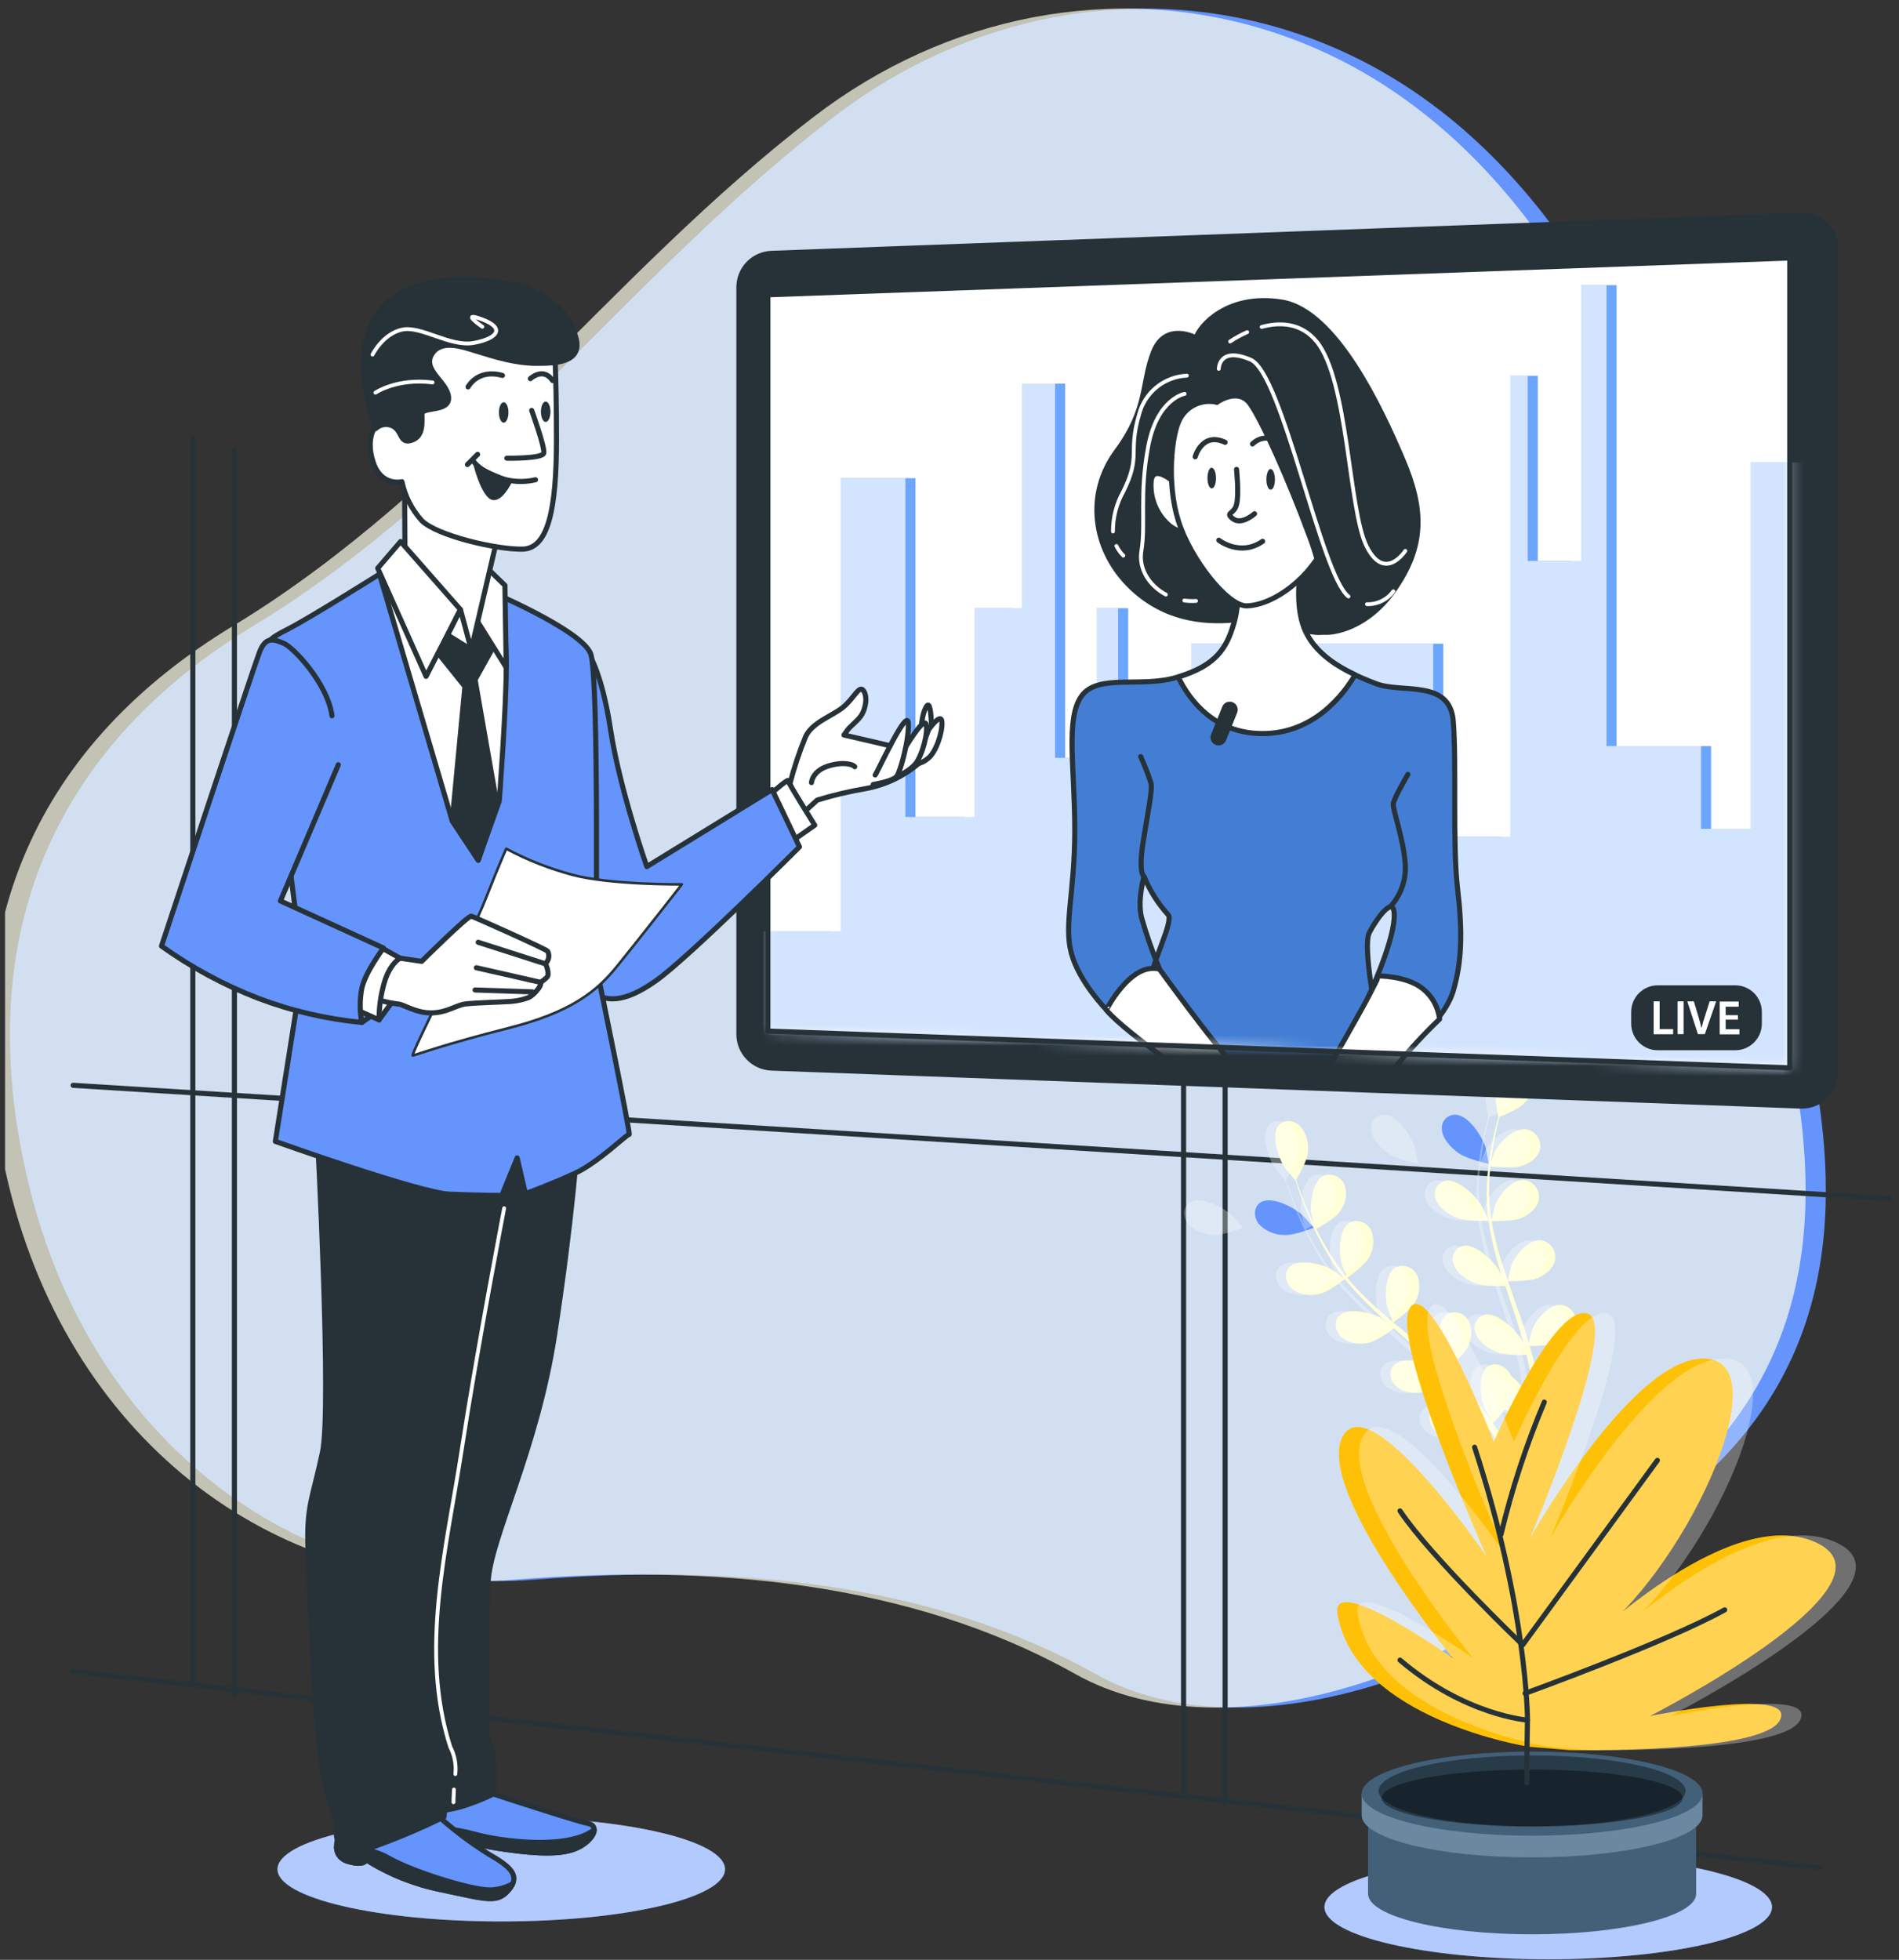 <svg xmlns="http://www.w3.org/2000/svg" width="188" height="194" viewBox="0 0 188 194" fill="none">
  <rect x="0" y="0" width="188" height="194" fill="#333333" stroke="none"/>
  <g clip-path="url(#clip0_851_12607)">
    <path d="M171.793 69.372C170.488 62.461 168.814 55.625 166.778 48.894C160.676 29.413 148.527 9.699 127.659 3.07C112.262 -1.823 95.629 1.552 82.625 11.515C62.213 27.141 47.357 48.453 25.017 61.994C6.366 73.298 -3.4 91.555 2.875 117.361C9.149 143.167 30.077 158.22 53.014 156.358C72.07 154.84 91.976 156.464 108.457 165.709C123.171 173.972 149.18 166.797 170.695 144.214C183.228 131.058 182.014 114.33 177.93 98.674C175.39 89.045 173.746 79.168 171.793 69.372Z" fill="#6494FC"/>
    <path opacity="0.7" d="M169.793 69.372C168.488 62.461 166.814 55.625 164.778 48.894C158.676 29.413 146.527 9.699 125.659 3.07C110.262 -1.823 93.629 1.552 80.625 11.515C60.213 27.141 45.357 48.453 23.017 61.994C4.366 73.298 -5.4 91.555 0.875 117.361C7.149 143.167 28.077 158.22 51.014 156.358C70.07 154.84 89.976 156.464 106.457 165.709C121.171 173.972 147.18 166.797 168.695 144.214C181.228 131.058 180.014 114.33 175.93 98.674C173.39 89.045 171.746 79.168 169.793 69.372Z" fill="#FFFFED"/>
    <path d="M19.09 43.464V166.63" stroke="#263238" stroke-width="0.506" stroke-linecap="round" stroke-linejoin="round"/>
    <path d="M23.207 44.587V167.753" stroke="#263238" stroke-width="0.506" stroke-linecap="round" stroke-linejoin="round"/>
    <path d="M117.172 54.323V177.483" stroke="#263238" stroke-width="0.506" stroke-linecap="round" stroke-linejoin="round"/>
    <path d="M121.285 55.441V178.607" stroke="#263238" stroke-width="0.506" stroke-linecap="round" stroke-linejoin="round"/>
    <path d="M7.238 165.456L180.113 184.881" stroke="#263238" stroke-width="0.506" stroke-linecap="round" stroke-linejoin="round"/>
    <path d="M7.238 107.433L187.126 118.661" stroke="#263238" stroke-width="0.506" stroke-linecap="round" stroke-linejoin="round"/>
    <path d="M153.274 193.944C165.508 193.944 175.426 191.631 175.426 188.777C175.426 185.924 165.508 183.611 153.274 183.611C141.039 183.611 131.121 185.924 131.121 188.777C131.121 191.631 141.039 193.944 153.274 193.944Z" fill="#6494FC"/>
    <path opacity="0.5" d="M153.274 193.944C165.508 193.944 175.426 191.631 175.426 188.777C175.426 185.924 165.508 183.611 153.274 183.611C141.039 183.611 131.121 185.924 131.121 188.777C131.121 191.631 141.039 193.944 153.274 193.944Z" fill="white"/>
    <path d="M135.438 178.966V187.467C135.438 189.683 142.709 191.474 151.68 191.474C160.651 191.474 167.918 189.683 167.918 187.467V178.966H135.438Z" fill="#426078"/>
    <path d="M166.131 177.549C163.181 176.34 157.812 175.525 151.68 175.525C145.547 175.525 140.178 176.335 137.223 177.549H134.805V179.695C134.805 181.997 142.359 183.859 151.68 183.859C161 183.859 168.55 181.997 168.55 179.695V177.549H166.131Z" fill="#6A88A0"/>
    <path d="M151.68 181.714C161 181.714 168.555 179.849 168.555 177.549C168.555 175.249 161 173.385 151.68 173.385C142.36 173.385 134.805 175.249 134.805 177.549C134.805 179.849 142.36 181.714 151.68 181.714Z" fill="#426078"/>
    <path opacity="0.39" d="M166.866 177.286C166.866 179.224 160.06 180.798 151.686 180.798C143.311 180.798 136.48 179.224 136.48 177.286C136.48 175.348 143.286 173.769 151.686 173.769C160.085 173.769 166.866 175.343 166.866 177.286Z" fill="black"/>
    <path opacity="0.39" d="M151.683 180.798C159.913 180.798 166.585 179.536 166.585 177.979C166.585 176.423 159.913 175.161 151.683 175.161C143.453 175.161 136.781 176.423 136.781 177.979C136.781 179.536 143.453 180.798 151.683 180.798Z" fill="black"/>
    <path d="M147.387 115.21C147.387 115.21 147.109 113.692 147.078 113.591C146.729 112.488 145.439 110.484 144.179 110.347C143.978 110.327 143.776 110.353 143.587 110.423C143.398 110.493 143.228 110.606 143.09 110.753C142.952 110.9 142.85 111.077 142.791 111.27C142.732 111.463 142.719 111.666 142.752 111.865C142.843 112.756 143.638 113.596 144.351 114.112C145.191 114.734 147.382 115.21 147.387 115.21Z" fill="#6494FC"/>
    <path d="M149.813 105.439C148.634 105.727 148.047 107.848 148.083 108.981C148.083 109.077 148.311 110.61 148.331 110.6C148.24 110.934 148.138 111.293 148.042 111.688C147.86 112.422 147.668 113.252 147.536 114.178C147.363 115.182 147.251 116.196 147.202 117.214C147.137 118.367 147.176 119.524 147.319 120.67C147.319 120.67 147.319 120.7 147.319 120.71C147.167 120.361 146.701 119.389 146.656 119.319C146.044 118.307 144.303 116.667 143.114 116.865C142.915 116.906 142.729 116.993 142.569 117.117C142.408 117.241 142.278 117.399 142.187 117.581C142.097 117.762 142.049 117.962 142.046 118.165C142.043 118.368 142.087 118.568 142.173 118.752C142.492 119.617 143.453 120.24 144.263 120.558C145.168 120.918 147.192 120.842 147.354 120.832C147.528 122.017 147.776 123.19 148.098 124.343C148.285 125.021 148.493 125.699 148.71 126.367C148.564 126.069 148.437 125.801 148.412 125.765C147.799 124.753 146.059 123.114 144.87 123.316C144.67 123.358 144.483 123.445 144.322 123.57C144.161 123.695 144.031 123.855 143.941 124.038C143.852 124.221 143.805 124.422 143.804 124.625C143.804 124.829 143.85 125.03 143.939 125.214C144.257 126.079 145.219 126.701 146.028 127.02C146.838 127.339 148.558 127.313 149.034 127.298C149.12 127.556 149.201 127.804 149.287 128.078C149.702 129.322 150.122 130.562 150.496 131.792C150.628 132.222 150.744 132.652 150.861 133.082C150.734 132.814 150.623 132.576 150.603 132.576C149.985 131.564 148.25 129.929 147.035 130.127C146.836 130.169 146.649 130.257 146.488 130.382C146.327 130.508 146.197 130.668 146.107 130.852C146.017 131.035 145.971 131.236 145.97 131.44C145.97 131.644 146.016 131.846 146.104 132.029C146.428 132.89 147.39 133.512 148.194 133.831C148.999 134.15 150.572 134.124 151.119 134.109C151.225 134.554 151.331 134.995 151.417 135.425C151.468 135.718 151.534 136.001 151.569 136.3L151.691 137.17C151.746 137.727 151.812 138.299 151.853 138.84C151.883 139.215 151.908 139.574 151.934 139.938C151.807 139.503 151.539 138.663 151.508 138.597C151.062 137.66 150.406 136.837 149.591 136.194C149.545 136.088 149.491 135.987 149.429 135.89C148.923 135.121 147.911 134.787 147.243 135.303C146.292 136.017 146.529 138.294 146.965 139.376C146.99 139.442 147.344 140.11 147.577 140.53C147.405 140.297 147.243 140.075 147.071 139.842C146.722 139.371 146.357 138.916 145.973 138.425L145.386 137.722C145.194 137.484 144.961 137.251 144.753 137.013C144.247 136.472 143.716 135.946 143.17 135.425C143.544 135.162 144.855 134.2 145.229 133.492C145.458 133.108 145.6 132.677 145.644 132.232C145.687 131.787 145.632 131.338 145.482 130.916C145.403 130.718 145.286 130.538 145.137 130.385C144.988 130.233 144.81 130.111 144.614 130.028C144.418 129.944 144.207 129.9 143.994 129.898C143.781 129.896 143.57 129.936 143.372 130.015C142.309 130.562 142.203 132.814 142.481 133.932C142.481 133.998 142.78 134.787 142.947 135.222C142.613 134.909 142.289 134.6 141.935 134.296C140.923 133.416 139.911 132.556 138.899 131.69L137.943 130.896C138.074 130.805 139.658 129.697 140.083 128.902C140.312 128.519 140.453 128.09 140.496 127.645C140.54 127.201 140.485 126.753 140.336 126.332C140.176 125.932 139.864 125.612 139.468 125.442C139.073 125.272 138.626 125.267 138.226 125.426C137.163 125.978 137.057 128.224 137.33 129.343C137.33 129.429 137.766 130.562 137.882 130.861C137.199 130.279 136.521 129.687 135.858 129.079C134.978 128.267 134.149 127.401 133.373 126.489C133.434 126.448 135.094 125.305 135.529 124.465C135.758 124.081 135.9 123.65 135.944 123.205C135.987 122.76 135.932 122.311 135.782 121.889C135.703 121.691 135.586 121.511 135.437 121.358C135.288 121.206 135.11 121.084 134.914 121.001C134.718 120.917 134.507 120.873 134.294 120.871C134.081 120.869 133.87 120.909 133.672 120.988C132.609 121.535 132.503 123.787 132.776 124.905C132.776 124.976 133.11 125.841 133.282 126.251L133.222 126.281C132.468 125.349 131.791 124.358 131.198 123.316C130.864 122.749 130.57 122.188 130.302 121.641C130.636 121.464 132.154 120.629 132.63 119.951C132.903 119.603 133.094 119.196 133.186 118.763C133.279 118.33 133.272 117.882 133.166 117.452C133.041 117.038 132.76 116.689 132.382 116.479C132.004 116.269 131.559 116.215 131.142 116.328C130.014 116.748 129.659 118.944 129.816 120.073C129.816 120.133 129.978 120.756 130.095 121.206C129.973 120.958 129.847 120.7 129.74 120.462C129.325 119.562 129.002 118.717 128.728 117.968C128.571 117.543 128.435 117.153 128.313 116.789C128.531 116.429 129.391 114.967 129.472 114.122C129.54 113.664 129.512 113.197 129.391 112.751C129.27 112.304 129.058 111.887 128.769 111.526C128.131 110.868 127.104 110.757 126.563 111.42C125.814 112.341 126.527 114.567 127.175 115.554C127.236 115.64 128.253 116.89 128.263 116.87C128.374 117.224 128.496 117.598 128.637 118.008C128.905 118.762 129.214 119.617 129.609 120.538C130.027 121.527 130.499 122.494 131.021 123.432C131.601 124.497 132.268 125.513 133.014 126.468L133.045 126.504C132.731 126.276 131.835 125.664 131.764 125.623C130.752 125.067 128.48 124.566 127.656 125.421C127.064 126.033 127.276 127.06 127.985 127.642C128.363 127.897 128.792 128.069 129.242 128.147C129.692 128.224 130.153 128.206 130.595 128.093C131.496 127.911 133.014 126.706 133.125 126.61C133.913 127.571 134.758 128.483 135.655 129.343C136.161 129.849 136.708 130.355 137.249 130.825L136.688 130.446C135.676 129.889 133.404 129.388 132.579 130.243C131.987 130.855 132.2 131.883 132.908 132.465C133.286 132.721 133.715 132.893 134.165 132.971C134.615 133.049 135.077 133.029 135.519 132.915C136.328 132.748 137.649 131.756 137.993 131.483C138.201 131.67 138.408 131.857 138.621 132.039C139.633 132.925 140.645 133.805 141.601 134.691C141.945 135.005 142.269 135.328 142.613 135.647L142.107 135.318C141.095 134.762 138.828 134.261 138.003 135.116C137.406 135.728 137.624 136.755 138.332 137.337C138.71 137.593 139.137 137.766 139.587 137.843C140.036 137.921 140.497 137.902 140.938 137.788C141.712 137.631 142.962 136.725 143.352 136.406C143.681 136.74 144.004 137.079 144.308 137.418C144.51 137.651 144.718 137.864 144.91 138.111L145.482 138.825C145.831 139.29 146.195 139.771 146.529 140.232C146.762 140.55 146.975 140.859 147.192 141.168C146.858 140.854 146.18 140.247 146.13 140.206C145.178 139.503 142.992 138.688 142.031 139.376C141.338 139.882 141.404 140.894 142.031 141.583C142.376 141.891 142.781 142.125 143.221 142.269C143.661 142.414 144.126 142.466 144.586 142.423C145.497 142.382 147.147 141.492 147.349 141.38C147.708 141.886 148.052 142.392 148.361 142.898C149.469 144.553 150.335 145.97 150.927 146.946L150.987 147.047L151.756 146.764L151.635 146.567C151.013 145.555 150.117 144.153 148.958 142.519C148.594 142.013 148.194 141.446 147.779 140.879C148.209 140.462 148.608 140.014 148.973 139.538C149.923 139.899 150.917 140.131 151.928 140.227C151.969 140.829 151.999 141.411 152.025 141.957C152.1 143.855 152.095 145.433 152.075 146.511V146.582L152.92 146.268C152.92 145.17 152.875 143.683 152.763 141.922C152.728 141.314 152.677 140.662 152.617 139.994C152.849 139.963 154.762 139.685 155.481 139.189C156.199 138.693 156.827 137.97 156.801 137.084C156.794 136.649 156.621 136.234 156.317 135.922C156.013 135.611 155.602 135.427 155.167 135.409C153.922 135.409 152.88 137.322 152.672 138.405C152.672 138.466 152.606 139.179 152.581 139.635C152.581 139.361 152.536 139.093 152.505 138.815C152.45 138.258 152.379 137.707 152.303 137.11L152.166 136.239C152.126 135.946 152.045 135.642 151.989 135.339C151.837 134.64 151.65 133.937 151.448 133.229C151.954 133.229 153.629 133.229 154.357 132.885C155.086 132.54 155.875 131.903 156.007 131.038C156.06 130.606 155.945 130.17 155.686 129.821C155.427 129.471 155.044 129.235 154.615 129.16C153.36 128.993 152.025 130.678 151.655 131.69C151.63 131.756 151.453 132.525 151.362 132.95C151.235 132.525 151.114 132.1 150.972 131.675C150.567 130.441 150.122 129.201 149.682 127.966C149.545 127.587 149.419 127.207 149.287 126.828C149.454 126.828 151.483 126.863 152.323 126.484C153.047 126.15 153.841 125.507 153.968 124.642C154.021 124.21 153.906 123.774 153.647 123.425C153.388 123.076 153.005 122.839 152.576 122.765C151.321 122.592 149.985 124.283 149.616 125.295C149.591 125.37 149.333 126.479 149.282 126.762C148.989 125.927 148.71 125.097 148.462 124.267C148.129 123.154 147.864 122.022 147.668 120.877C147.749 120.877 149.869 120.923 150.704 120.538C151.428 120.199 152.222 119.556 152.348 118.691C152.403 118.259 152.289 117.823 152.029 117.473C151.77 117.124 151.386 116.887 150.957 116.814C149.702 116.642 148.366 118.332 147.997 119.344C147.972 119.41 147.779 120.255 147.693 120.66H147.622C147.458 119.524 147.394 118.376 147.43 117.229C147.43 116.606 147.491 116.009 147.552 115.438C147.951 115.483 149.773 115.691 150.588 115.438C151.402 115.185 152.237 114.648 152.445 113.808C152.543 113.386 152.474 112.942 152.251 112.57C152.028 112.198 151.669 111.927 151.25 111.815C150.011 111.506 148.478 113.004 147.997 113.965C147.972 114.016 147.764 114.582 147.622 114.977C147.653 114.719 147.678 114.471 147.713 114.203C147.84 113.277 148.012 112.442 148.174 111.703C148.27 111.288 148.366 110.909 148.457 110.56C148.847 110.408 150.426 109.76 150.962 109.153C151.273 108.843 151.507 108.465 151.647 108.049C151.786 107.632 151.827 107.189 151.767 106.755C151.68 106.322 151.426 105.942 151.06 105.696C150.695 105.449 150.247 105.357 149.813 105.439Z" fill="#FFFFD8"/>
    <path d="M127.12 122.249C128.101 122.319 130.064 121.53 130.064 121.53C130.064 121.53 129.007 120.321 128.916 120.27C128.04 119.471 125.936 118.403 124.868 118.98C124.114 119.395 124.058 120.412 124.61 121.145C124.931 121.491 125.319 121.766 125.751 121.956C126.182 122.146 126.648 122.245 127.12 122.249Z" fill="#6494FC"/>
    <g opacity="0.3">
      <path d="M140.387 115.21C140.387 115.21 140.109 113.692 140.078 113.591C139.729 112.488 138.439 110.484 137.179 110.347C136.978 110.327 136.776 110.353 136.587 110.423C136.398 110.493 136.228 110.606 136.09 110.753C135.952 110.9 135.85 111.077 135.791 111.27C135.732 111.463 135.719 111.666 135.752 111.865C135.843 112.756 136.638 113.596 137.351 114.112C138.191 114.734 140.382 115.21 140.387 115.21Z" fill="white"/>
      <path d="M148.813 105.439C147.634 105.727 147.047 107.848 147.083 108.981C147.083 109.077 147.311 110.61 147.331 110.6C147.24 110.934 147.138 111.293 147.042 111.688C146.86 112.422 146.668 113.252 146.536 114.178C146.363 115.182 146.251 116.196 146.202 117.214C146.137 118.367 146.176 119.524 146.319 120.67C146.319 120.67 146.319 120.7 146.319 120.71C146.167 120.361 145.701 119.389 145.656 119.319C145.044 118.307 143.303 116.667 142.114 116.865C141.915 116.906 141.729 116.993 141.569 117.117C141.408 117.241 141.278 117.399 141.187 117.581C141.097 117.762 141.049 117.962 141.046 118.165C141.043 118.368 141.087 118.568 141.173 118.752C141.492 119.617 142.453 120.24 143.263 120.558C144.168 120.918 146.192 120.842 146.354 120.832C146.528 122.017 146.776 123.19 147.098 124.343C147.285 125.021 147.493 125.699 147.71 126.367C147.564 126.069 147.437 125.801 147.412 125.765C146.799 124.753 145.059 123.114 143.87 123.316C143.67 123.358 143.483 123.445 143.322 123.57C143.161 123.695 143.031 123.855 142.941 124.038C142.852 124.221 142.805 124.422 142.804 124.625C142.804 124.829 142.85 125.03 142.939 125.214C143.257 126.079 144.219 126.701 145.028 127.02C145.838 127.339 147.558 127.313 148.034 127.298C148.12 127.556 148.201 127.804 148.287 128.078C148.702 129.322 149.122 130.562 149.496 131.792C149.628 132.222 149.744 132.652 149.861 133.082C149.734 132.814 149.623 132.576 149.603 132.576C148.985 131.564 147.25 129.929 146.035 130.127C145.836 130.169 145.649 130.257 145.488 130.382C145.327 130.508 145.197 130.668 145.107 130.852C145.017 131.035 144.971 131.236 144.97 131.44C144.97 131.644 145.016 131.846 145.104 132.029C145.428 132.89 146.39 133.512 147.194 133.831C147.999 134.15 149.572 134.124 150.119 134.109C150.225 134.554 150.331 134.995 150.417 135.425C150.468 135.718 150.534 136.001 150.569 136.3L150.691 137.17C150.746 137.727 150.812 138.299 150.853 138.84C150.883 139.215 150.908 139.574 150.934 139.938C150.807 139.503 150.539 138.663 150.508 138.597C150.062 137.66 149.406 136.837 148.591 136.194C148.545 136.088 148.491 135.987 148.429 135.89C147.923 135.121 146.911 134.787 146.243 135.303C145.292 136.017 145.529 138.294 145.965 139.376C145.99 139.442 146.344 140.11 146.577 140.53C146.405 140.297 146.243 140.075 146.071 139.842C145.722 139.371 145.357 138.916 144.973 138.425L144.386 137.722C144.194 137.484 143.961 137.251 143.753 137.013C143.247 136.472 142.716 135.946 142.17 135.425C142.544 135.162 143.855 134.2 144.229 133.492C144.458 133.108 144.6 132.677 144.644 132.232C144.687 131.787 144.632 131.338 144.482 130.916C144.403 130.718 144.286 130.538 144.137 130.385C143.988 130.233 143.81 130.111 143.614 130.028C143.418 129.944 143.207 129.9 142.994 129.898C142.781 129.896 142.57 129.936 142.372 130.015C141.309 130.562 141.203 132.814 141.481 133.932C141.481 133.998 141.78 134.787 141.947 135.222C141.613 134.909 141.289 134.6 140.935 134.296C139.923 133.416 138.911 132.556 137.899 131.69L136.943 130.896C137.074 130.805 138.658 129.697 139.083 128.902C139.312 128.519 139.453 128.09 139.496 127.645C139.54 127.201 139.485 126.753 139.336 126.332C139.176 125.932 138.864 125.612 138.468 125.442C138.073 125.272 137.626 125.267 137.226 125.426C136.163 125.978 136.057 128.224 136.33 129.343C136.33 129.429 136.766 130.562 136.882 130.861C136.199 130.279 135.521 129.687 134.858 129.079C133.978 128.267 133.149 127.401 132.373 126.489C132.434 126.448 134.094 125.305 134.529 124.465C134.758 124.081 134.9 123.65 134.944 123.205C134.987 122.76 134.932 122.311 134.782 121.889C134.703 121.691 134.586 121.511 134.437 121.358C134.288 121.206 134.11 121.084 133.914 121.001C133.718 120.917 133.507 120.873 133.294 120.871C133.081 120.869 132.87 120.909 132.672 120.988C131.609 121.535 131.503 123.787 131.776 124.905C131.776 124.976 132.11 125.841 132.282 126.251L132.222 126.281C131.468 125.349 130.791 124.358 130.198 123.316C129.864 122.749 129.57 122.188 129.302 121.641C129.636 121.464 131.154 120.629 131.63 119.951C131.903 119.603 132.094 119.196 132.186 118.763C132.279 118.33 132.272 117.882 132.166 117.452C132.041 117.038 131.76 116.689 131.382 116.479C131.004 116.269 130.559 116.215 130.142 116.328C129.014 116.748 128.659 118.944 128.816 120.073C128.816 120.133 128.978 120.756 129.095 121.206C128.973 120.958 128.847 120.7 128.74 120.462C128.325 119.562 128.002 118.717 127.728 117.968C127.571 117.543 127.435 117.153 127.313 116.789C127.531 116.429 128.391 114.967 128.472 114.122C128.54 113.664 128.512 113.197 128.391 112.751C128.27 112.304 128.058 111.887 127.769 111.526C127.131 110.868 126.104 110.757 125.563 111.42C124.814 112.341 125.527 114.567 126.175 115.554C126.236 115.64 127.253 116.89 127.263 116.87C127.374 117.224 127.496 117.598 127.637 118.008C127.905 118.762 128.214 119.617 128.609 120.538C129.027 121.527 129.499 122.494 130.021 123.432C130.601 124.497 131.268 125.513 132.014 126.468L132.045 126.504C131.731 126.276 130.835 125.664 130.764 125.623C129.752 125.067 127.48 124.566 126.656 125.421C126.064 126.033 126.276 127.06 126.985 127.642C127.363 127.897 127.792 128.069 128.242 128.147C128.692 128.224 129.153 128.206 129.595 128.093C130.496 127.911 132.014 126.706 132.125 126.61C132.913 127.571 133.758 128.483 134.655 129.343C135.161 129.849 135.708 130.355 136.249 130.825L135.688 130.446C134.676 129.889 132.404 129.388 131.579 130.243C130.987 130.855 131.2 131.883 131.908 132.465C132.286 132.721 132.715 132.893 133.165 132.971C133.615 133.049 134.077 133.029 134.519 132.915C135.328 132.748 136.649 131.756 136.993 131.483C137.201 131.67 137.408 131.857 137.621 132.039C138.633 132.925 139.645 133.805 140.601 134.691C140.945 135.005 141.269 135.328 141.613 135.647L141.107 135.318C140.095 134.762 137.828 134.261 137.003 135.116C136.406 135.728 136.624 136.755 137.332 137.337C137.71 137.593 138.137 137.766 138.587 137.843C139.036 137.921 139.497 137.902 139.938 137.788C140.712 137.631 141.962 136.725 142.352 136.406C142.681 136.74 143.004 137.079 143.308 137.418C143.51 137.651 143.718 137.864 143.91 138.111L144.482 138.825C144.831 139.29 145.195 139.771 145.529 140.232C145.762 140.55 145.975 140.859 146.192 141.168C145.858 140.854 145.18 140.247 145.13 140.206C144.178 139.503 141.992 138.688 141.031 139.376C140.338 139.882 140.404 140.894 141.031 141.583C141.376 141.891 141.781 142.125 142.221 142.269C142.661 142.414 143.126 142.466 143.586 142.423C144.497 142.382 146.147 141.492 146.349 141.38C146.708 141.886 147.052 142.392 147.361 142.898C148.469 144.553 149.335 145.97 149.927 146.946L149.987 147.047L150.756 146.764L150.635 146.567C150.013 145.555 149.117 144.153 147.958 142.519C147.594 142.013 147.194 141.446 146.779 140.879C147.209 140.462 147.608 140.014 147.973 139.538C148.923 139.899 149.917 140.131 150.928 140.227C150.969 140.829 150.999 141.411 151.025 141.957C151.1 143.855 151.095 145.433 151.075 146.511V146.582L151.92 146.268C151.92 145.17 151.875 143.683 151.763 141.922C151.728 141.314 151.677 140.662 151.617 139.994C151.849 139.963 153.762 139.685 154.481 139.189C155.199 138.693 155.827 137.97 155.801 137.084C155.794 136.649 155.621 136.234 155.317 135.922C155.013 135.611 154.602 135.427 154.167 135.409C152.922 135.409 151.88 137.322 151.672 138.405C151.672 138.466 151.606 139.179 151.581 139.635C151.581 139.361 151.536 139.093 151.505 138.815C151.45 138.258 151.379 137.707 151.303 137.11L151.166 136.239C151.126 135.946 151.045 135.642 150.989 135.339C150.837 134.64 150.65 133.937 150.448 133.229C150.954 133.229 152.629 133.229 153.357 132.885C154.086 132.54 154.875 131.903 155.007 131.038C155.06 130.606 154.945 130.17 154.686 129.821C154.427 129.471 154.044 129.235 153.615 129.16C152.36 128.993 151.025 130.678 150.655 131.69C150.63 131.756 150.453 132.525 150.362 132.95C150.235 132.525 150.114 132.1 149.972 131.675C149.567 130.441 149.122 129.201 148.682 127.966C148.545 127.587 148.419 127.207 148.287 126.828C148.454 126.828 150.483 126.863 151.323 126.484C152.047 126.15 152.841 125.507 152.968 124.642C153.021 124.21 152.906 123.774 152.647 123.425C152.388 123.076 152.005 122.839 151.576 122.765C150.321 122.592 148.985 124.283 148.616 125.295C148.591 125.37 148.333 126.479 148.282 126.762C147.989 125.927 147.71 125.097 147.462 124.267C147.129 123.154 146.864 122.022 146.668 120.877C146.749 120.877 148.869 120.923 149.704 120.538C150.428 120.199 151.222 119.556 151.348 118.691C151.403 118.259 151.289 117.823 151.029 117.473C150.77 117.124 150.386 116.887 149.957 116.814C148.702 116.642 147.366 118.332 146.997 119.344C146.972 119.41 146.779 120.255 146.693 120.66H146.622C146.458 119.524 146.394 118.376 146.43 117.229C146.43 116.606 146.491 116.009 146.552 115.438C146.951 115.483 148.773 115.691 149.588 115.438C150.402 115.185 151.237 114.648 151.445 113.808C151.543 113.386 151.474 112.942 151.251 112.57C151.028 112.198 150.669 111.927 150.25 111.815C149.011 111.506 147.478 113.004 146.997 113.965C146.972 114.016 146.764 114.582 146.622 114.977C146.653 114.719 146.678 114.471 146.713 114.203C146.84 113.277 147.012 112.442 147.174 111.703C147.27 111.288 147.366 110.909 147.457 110.56C147.847 110.408 149.426 109.76 149.962 109.153C150.273 108.843 150.507 108.465 150.647 108.049C150.786 107.632 150.827 107.189 150.767 106.755C150.68 106.322 150.426 105.942 150.06 105.696C149.695 105.449 149.247 105.357 148.813 105.439Z" fill="white"/>
      <path d="M120.12 122.249C121.101 122.319 123.064 121.53 123.064 121.53C123.064 121.53 122.007 120.321 121.916 120.27C121.04 119.471 118.936 118.403 117.868 118.98C117.114 119.395 117.058 120.412 117.61 121.145C117.931 121.491 118.319 121.766 118.751 121.956C119.182 122.146 119.648 122.245 120.12 122.249Z" fill="white"/>
    </g>
    <path d="M147.885 142.711C147.885 142.711 153.835 129.049 157.17 130.026C160.505 131.002 151.457 152.29 151.457 152.29C151.457 152.29 161.931 133.704 169.076 134.504C176.221 135.303 166.455 156.049 157.408 162.334C157.408 162.334 171.692 148.545 180.026 152.806C188.36 157.066 163.358 169.863 163.358 169.863C163.358 169.863 177.881 166.913 176.216 170.263C174.551 173.612 155.353 173.238 155.353 173.238L151.346 172.904C151.346 172.904 134.142 170.232 132.411 159.748C131.718 155.558 143.837 164.15 143.837 164.15C143.837 164.15 130.266 147.594 132.887 142.281C135.508 136.968 147.171 154.071 147.171 154.071C147.171 154.071 137.649 132.819 139.551 129.509C141.454 126.2 147.885 142.711 147.885 142.711Z" fill="#FFC107"/>
    <g opacity="0.3">
      <path d="M149.885 142.711C149.885 142.711 155.835 129.049 159.17 130.026C162.505 131.002 153.457 152.29 153.457 152.29C153.457 152.29 163.931 133.704 171.076 134.504C178.221 135.303 168.455 156.049 159.408 162.334C159.408 162.334 173.692 148.545 182.026 152.806C190.36 157.066 165.358 169.863 165.358 169.863C165.358 169.863 179.881 166.913 178.216 170.263C176.551 173.613 157.353 173.238 157.353 173.238L153.346 172.904C153.346 172.904 136.142 170.233 134.411 159.748C133.718 155.559 145.837 164.15 145.837 164.15C145.837 164.15 132.266 147.594 134.887 142.281C137.508 136.968 149.171 154.071 149.171 154.071C149.171 154.071 139.649 132.819 141.551 129.51C143.454 126.2 149.885 142.711 149.885 142.711Z" fill="white"/>
    </g>
    <path d="M145.984 143.258C151.221 159.318 151.221 170.268 151.221 170.268C151.221 170.268 145.028 169.812 138.602 164.332" stroke="#263238" stroke-width="0.506" stroke-linecap="round" stroke-linejoin="round"/>
    <path d="M148.598 151.885C149.666 147.41 151.1 143.03 152.883 138.79" stroke="#263238" stroke-width="0.506" stroke-linecap="round" stroke-linejoin="round"/>
    <path d="M164.079 144.558L150.746 162.824C150.746 162.824 141.698 154.192 138.602 149.562" stroke="#263238" stroke-width="0.506" stroke-linecap="round" stroke-linejoin="round"/>
    <path d="M150.984 167.621C150.984 167.621 165.031 162.531 170.744 159.358" stroke="#263238" stroke-width="0.506" stroke-linecap="round" stroke-linejoin="round"/>
    <path d="M151.22 170.268C151.22 170.268 151.129 174.685 151.164 176.487" stroke="#263238" stroke-width="0.506" stroke-linecap="round" stroke-linejoin="round"/>
    <path d="M178.266 109.355L76.388 105.596C75.554 105.564 74.764 105.211 74.185 104.61C73.606 104.009 73.282 103.207 73.281 102.373V28.431C73.281 27.596 73.604 26.793 74.184 26.192C74.763 25.591 75.554 25.238 76.388 25.208L178.266 21.438C178.699 21.422 179.131 21.494 179.536 21.649C179.941 21.804 180.311 22.039 180.623 22.34C180.935 22.64 181.183 23.001 181.353 23.4C181.523 23.799 181.61 24.228 181.611 24.661V106.127C181.612 106.561 181.525 106.991 181.356 107.391C181.187 107.791 180.938 108.152 180.626 108.454C180.314 108.755 179.944 108.99 179.538 109.145C179.133 109.3 178.7 109.372 178.266 109.355Z" fill="#263238" stroke="#263238" stroke-width="0.764" stroke-linecap="round" stroke-linejoin="round"/>
    <path d="M177.184 105.707L76.019 102.064V29.18L177.184 25.537V105.707Z" fill="white"/>
    <mask id="mask0_851_12607" style="mask-type:luminance" maskUnits="userSpaceOnUse" x="76" y="25" width="102" height="81">
      <path d="M177.188 105.707L76.023 102.064V29.18L177.188 25.537V105.707Z" fill="white"/>
    </mask>
    <g mask="url(#mask0_851_12607)">
      <path d="M118.435 33.46C118.435 33.46 115.399 31.775 114.195 34.857C112.99 37.938 113.689 40.423 110.546 44.673C107.404 48.924 108.259 54.287 111.649 57.789C115.04 61.29 119.113 61.645 122.164 61.371C125.215 61.098 125.301 61.877 128.013 62.262C130.726 62.646 130.726 62.91 132.679 61.903C134.632 60.896 136.727 60.162 137.678 54.783C138.629 49.404 134.202 40.615 129.628 36.4C125.053 32.185 123.014 32.352 121.658 32.858C120.746 33.257 119.934 33.853 119.28 34.604L118.435 33.46Z" fill="#263238" stroke="#263238" stroke-width="0.506" stroke-linecap="round" stroke-linejoin="round"/>
      <path d="M118.405 59.484C118.018 59.511 117.63 59.498 117.246 59.443" stroke="white" stroke-width="0.38" stroke-linecap="round" stroke-linejoin="round"/>
      <path d="M117.279 38.986C117.279 38.986 114.577 39.436 113.676 44.167C112.775 48.898 113.448 51.823 112.998 54.53C112.704 56.301 113.767 57.976 115.422 58.856" stroke="white" stroke-width="0.38" stroke-linecap="round" stroke-linejoin="round"/>
      <path d="M110.523 54.044C110.698 54.397 110.928 54.718 111.207 54.996" stroke="white" stroke-width="0.38" stroke-linecap="round" stroke-linejoin="round"/>
      <path d="M117.501 37.184C116.407 37.234 115.358 37.632 114.507 38.322C113.656 39.011 113.049 39.955 112.774 41.015C111.646 44.84 112.997 45.063 111.196 48.67C110.524 49.875 110.175 51.233 110.184 52.612" stroke="white" stroke-width="0.38" stroke-linecap="round" stroke-linejoin="round"/>
      <path d="M116.499 47.947C116.499 47.947 114.212 45.797 113.969 47.568C113.888 48.413 114.015 49.266 114.339 50.051C114.664 50.837 115.176 51.53 115.832 52.071C116.935 52.891 117.613 52.577 117.613 52.577L116.499 47.947Z" fill="white" stroke="#263238" stroke-width="0.506" stroke-linecap="round" stroke-linejoin="round"/>
      <path d="M75.031 92.182H83.223V47.335H90.631V80.873H96.481V60.202H101.161V37.979H105.452V75.023H108.569V60.202H111.691V83.301H117.93V63.714H142.886V82.821H149.514V37.195H152.242V55.527H156.533V28.228H160.044V73.854H169.4V82.041H173.302V45.776H179.93V108.95H75.031V92.182Z" fill="#6CA6FC"/>
      <path opacity="0.7" d="M74.031 92.182H82.223V47.335H89.631V80.873H95.481V60.202H100.161V37.979H104.452V75.023H107.569V60.202H110.691V83.301H116.93V63.714H141.886V82.821H148.514V37.195H151.242V55.527H155.533V28.228H159.044V73.854H168.4V82.041H172.302V45.776H178.93V108.95H74.031V92.182Z" fill="white"/>
      <path d="M128.949 55.274C128.949 55.274 127.937 59.545 129.202 62.408C130.467 65.272 133.695 66.704 136.24 67.681C138.786 68.658 143.532 67.2 143.871 71.375C144.21 75.549 143.785 83.58 144.296 87.931C144.807 92.283 144.716 95.243 143.871 98.082C143.026 100.92 139.884 103.222 139.884 103.222L135.39 98.841C135.39 98.841 137.849 93.624 138.021 90.917C138.194 88.21 136.24 90.998 135.562 92.318C134.884 93.639 136.24 100.495 136.24 100.495C136.24 100.495 132.845 107.701 130.133 109.426C127.421 111.152 121.485 109.426 119.279 107.098C117.073 104.771 113.855 98.684 113.941 96.978C114.027 95.273 116.248 91.134 115.636 90.532C114.629 89.427 113.825 88.153 113.263 86.767C113.263 86.767 112.585 89.024 113.005 90.815C113.5 92.545 114.095 94.245 114.786 95.906C113.809 96.018 112.909 96.486 112.256 97.221L109.539 99.964C109.539 99.964 106.827 97.201 106.063 94.362C105.298 91.524 106.402 88.361 106.402 82.168C106.402 75.974 105.47 71.102 107.08 68.89C108.689 66.679 112.934 68.086 116.41 67.074C119.886 66.062 121.243 64.605 122.007 62.186C122.458 60.887 122.63 59.508 122.513 58.138C122.513 58.138 127.927 56.321 128.949 55.274Z" fill="#447ED4" stroke="#263238" stroke-width="0.506" stroke-linecap="round" stroke-linejoin="round"/>
      <path d="M116.645 67.023C119.934 66.011 121.249 64.574 121.998 62.211C122.449 60.912 122.622 59.533 122.504 58.163C122.504 58.163 127.928 56.316 128.95 55.269C128.95 55.269 127.938 59.539 129.203 62.403C130.145 64.519 132.148 65.849 134.157 66.8C133.074 68.642 130.109 72.68 124.877 72.615C120.359 72.559 117.874 69.553 116.645 67.023Z" fill="white" stroke="#263238" stroke-width="0.506" stroke-linecap="round" stroke-linejoin="round"/>
      <path d="M120.471 39.816C120.471 39.816 122.93 36.466 125.728 37.625C128.526 38.783 132.255 43.697 132.255 49.485C132.255 55.274 126.927 59.864 123.436 59.975C121.549 60.035 117.845 55.35 116.656 51.56C115.466 47.77 116.008 43.044 116.767 41.556C117.098 40.892 117.644 40.358 118.316 40.042C118.988 39.727 119.748 39.647 120.471 39.816Z" fill="white" stroke="#263238" stroke-width="0.506" stroke-linecap="round" stroke-linejoin="round"/>
      <path d="M120.468 39.816C120.468 39.816 122.589 38.298 123.773 39.983C124.957 41.667 127.507 47.294 129.708 53.255C131.909 59.216 130.811 61.857 130.644 62.363C130.477 62.869 134.798 62.914 137.936 58.497C141.073 54.08 140.972 50.426 138.867 45.483C136.762 40.539 132.253 30.768 126.89 29.903C121.526 29.038 118.753 32.286 118.414 33.445L120.468 39.816Z" fill="#263238" stroke="#263238" stroke-width="0.506" stroke-linecap="round" stroke-linejoin="round"/>
      <path d="M135.328 59.808C135.835 59.824 136.338 59.715 136.793 59.492C137.248 59.269 137.641 58.938 137.939 58.528" stroke="white" stroke-width="0.38" stroke-linecap="round" stroke-linejoin="round"/>
      <path d="M120.66 36.511C120.66 36.511 120.66 34.255 123.813 35.606C126.965 36.957 130.795 57.02 133.497 59.044" stroke="white" stroke-width="0.38" stroke-linecap="round" stroke-linejoin="round"/>
      <path d="M124.906 32.362C126.647 31.892 128.772 31.902 130.341 33.804C133.493 37.635 133.493 50.472 135.294 54.075C137.096 57.678 139.125 54.53 139.125 54.53" stroke="white" stroke-width="0.38" stroke-linecap="round" stroke-linejoin="round"/>
      <path d="M121.781 33.804C122.317 33.447 122.882 33.137 123.471 32.878" stroke="white" stroke-width="0.38" stroke-linecap="round" stroke-linejoin="round"/>
      <path d="M122.418 46.465C122.418 46.465 122.676 48.934 122.418 49.941C122.16 50.948 121.234 50.725 122.079 51.363C122.924 52 124.199 50.857 124.199 50.857" stroke="#263238" stroke-width="0.506" stroke-linecap="round" stroke-linejoin="round"/>
      <path d="M119.539 47.335C119.539 47.897 119.726 48.347 119.959 48.347C120.192 48.347 120.384 47.912 120.384 47.335C120.384 46.758 120.197 46.323 119.959 46.297C119.721 46.272 119.539 46.773 119.539 47.335Z" fill="#263238"/>
      <path d="M125.371 47.461C125.371 48.023 125.558 48.473 125.796 48.473C126.034 48.473 126.216 48.038 126.216 47.461C126.216 46.885 126.029 46.449 125.796 46.424C125.563 46.399 125.371 46.9 125.371 47.461Z" fill="#263238"/>
      <path d="M113.264 86.783C113.264 86.783 112.667 86.499 113.178 83.301C113.689 80.103 114.109 78.176 113.942 77.493C113.648 76.611 113.311 75.744 112.93 74.897" stroke="#263238" stroke-width="0.506" stroke-linecap="round" stroke-linejoin="round"/>
      <path d="M137.68 89.712C138.184 89.148 138.571 88.49 138.819 87.775C139.066 87.06 139.169 86.303 139.122 85.548C138.955 83.018 137.852 80.144 137.938 79.552C138.024 78.96 139.38 76.657 139.38 76.657" stroke="#263238" stroke-width="0.506" stroke-linecap="round" stroke-linejoin="round"/>
      <path d="M136.411 96.604C136.411 96.604 139.209 96.574 140.818 97.844C141.289 98.211 141.682 98.669 141.974 99.19C142.266 99.712 142.451 100.286 142.518 100.88C140.477 102.828 138.605 104.945 136.922 107.21C134.898 110.16 129.711 113.12 129.711 113.12C129.711 113.12 130.815 112.072 128.355 113.474C125.896 114.876 125.137 115.346 125.137 115.346L120.047 115.007C120.047 115.007 120.3 111.88 122.931 110.914C125.562 109.947 128.866 109.684 129.119 109.613C129.372 109.542 134.802 99.999 135.566 98.481L136.325 96.994L136.411 96.604Z" fill="white" stroke="#263238" stroke-width="0.506" stroke-linecap="round" stroke-linejoin="round"/>
      <path d="M114.787 95.931C114.787 95.931 120.313 103.572 122.337 105.641C124.361 107.711 124.361 107.949 124.867 107.974C125.373 107.999 129.957 108.48 130.635 109.623C131.313 110.767 132.755 114.734 132.755 114.734L125.97 114.643C125.792 113.881 125.411 113.181 124.867 112.619C124.021 111.809 122.843 111.496 121.901 110.261C120.96 109.026 120.626 108.5 120.626 108.5C120.626 108.5 111.554 102.428 109.52 99.969C109.53 99.989 111.908 95.192 114.787 95.931Z" fill="white" stroke="#263238" stroke-width="0.506" stroke-linecap="round" stroke-linejoin="round"/>
      <path d="M121.74 70.252L120.637 72.994" stroke="#263238" stroke-width="1.59" stroke-linecap="round" stroke-linejoin="round"/>
      <path d="M118.324 45.215C118.324 45.215 119.007 42.715 121.284 43.783" stroke="#263238" stroke-width="0.506" stroke-linecap="round" stroke-linejoin="round"/>
      <path d="M123.996 43.945C123.996 43.945 125.555 42.245 127.442 44.673" stroke="#263238" stroke-width="0.506" stroke-linecap="round" stroke-linejoin="round"/>
      <path d="M120.664 53.477C120.664 53.477 122.774 55.137 125 53.584" stroke="#263238" stroke-width="0.506" stroke-linecap="round" stroke-linejoin="round"/>
    </g>
    <path d="M177.184 105.707L76.019 102.064V29.18L177.184 25.537V105.707Z" stroke="#263238" stroke-width="0.506" stroke-linecap="round" stroke-linejoin="round"/>
    <path d="M171.79 97.95H164.119C162.895 97.95 161.902 98.942 161.902 100.166V101.33C161.902 102.554 162.895 103.547 164.119 103.547H171.79C173.014 103.547 174.006 102.554 174.006 101.33V100.166C174.006 98.942 173.014 97.95 171.79 97.95Z" fill="#263238" stroke="#263238" stroke-width="0.831" stroke-linecap="round" stroke-linejoin="round"/>
    <path d="M163.711 99.124H164.303V101.872H165.639V102.378H163.711V99.124Z" fill="white"/>
    <path d="M166.674 99.124V102.367H166.082V99.124H166.674Z" fill="white"/>
    <path d="M168.095 102.367L167.043 99.124H167.691L168.131 100.596C168.257 101.006 168.364 101.386 168.45 101.781C168.541 101.384 168.653 100.992 168.784 100.607L169.254 99.124H169.897L168.779 102.367H168.095Z" fill="white"/>
    <path d="M172.058 100.93H170.838V101.882H172.204V102.388H170.246V99.144H172.133V99.65H170.838V100.49H172.058V100.93Z" fill="white"/>
    <path d="M49.625 190.199C61.86 190.199 71.778 187.886 71.778 185.033C71.778 182.18 61.86 179.867 49.625 179.867C37.391 179.867 27.473 182.18 27.473 185.033C27.473 187.886 37.391 190.199 49.625 190.199Z" fill="#6494FC"/>
    <path opacity="0.5" d="M49.625 190.199C61.86 190.199 71.778 187.886 71.778 185.033C71.778 182.18 61.86 179.867 49.625 179.867C37.391 179.867 27.473 182.18 27.473 185.033C27.473 187.886 37.391 190.199 49.625 190.199Z" fill="white"/>
    <path d="M48.858 177.59C48.858 177.59 57.106 180.297 58.178 180.489C59.251 180.681 58.932 181.81 57.672 182.629C56.413 183.449 54.525 183.697 50.052 183.07C45.579 182.442 44.764 181.622 44.451 181.744C44.137 181.865 43.378 182.503 42.31 181.997C41.243 181.491 40.732 179.467 41.804 178.536C42.877 177.605 48.858 177.59 48.858 177.59Z" fill="#6494FC" stroke="#263238" stroke-width="0.506" stroke-linecap="round" stroke-linejoin="round"/>
    <path d="M58.822 181.122C56.393 183.06 50.013 182.402 46.83 181.521C45.089 181.037 43.271 180.895 41.477 181.101C41.645 181.486 41.94 181.802 42.312 181.997C43.379 182.503 44.138 181.87 44.452 181.744C44.766 181.617 45.585 182.437 50.053 183.07C54.521 183.702 56.414 183.444 57.674 182.629C58.412 182.149 58.822 181.562 58.822 181.122Z" fill="#263238" stroke="#263238" stroke-width="0.506" stroke-linecap="round" stroke-linejoin="round"/>
    <path d="M43.124 179.543C44.745 181.022 46.494 182.353 48.351 183.52C50.684 184.841 51.504 185.721 50.375 187.062C49.247 188.403 48.351 188.074 43.696 187.062C41.06 186.537 38.543 185.534 36.268 184.102C36.268 184.102 36.081 184.729 34.568 184.289C33.055 183.849 33.181 182.655 33.556 181.648C33.93 180.641 38.783 177.448 43.124 179.543Z" fill="#6494FC" stroke="#263238" stroke-width="0.506" stroke-linecap="round" stroke-linejoin="round"/>
    <path d="M50.37 187.062C50.52 186.885 50.648 186.689 50.749 186.48C50.066 186.856 49.303 187.063 48.523 187.082C46.676 187.107 40.837 185.276 38.464 183.92C36.516 182.806 34.107 182.837 33.312 182.882C33.325 183.225 33.456 183.554 33.684 183.81C33.913 184.067 34.223 184.236 34.562 184.289C36.08 184.729 36.263 184.102 36.263 184.102C38.537 185.534 41.055 186.537 43.691 187.062C48.351 188.044 49.236 188.357 50.37 187.062Z" fill="#263238" stroke="#263238" stroke-width="0.506" stroke-linecap="round" stroke-linejoin="round"/>
    <path d="M57.173 113.11C57.173 113.11 56.667 120.665 54.906 132.125C53.145 143.586 48.606 152.148 48.328 156.494C48.05 160.841 48.202 169.403 48.202 171.168C48.202 172.934 48.768 172.363 48.834 173.936C48.9 175.51 48.834 177.59 48.834 177.59C47.798 178.094 46.724 178.515 45.621 178.85C45 179.015 44.37 179.142 43.733 179.229C43.733 179.229 43.986 179.735 42.661 176.522C41.335 173.309 40.773 167.702 40.773 162.227C40.773 156.753 43.167 146.987 44.047 141.446C44.928 135.905 47.448 121.712 47.701 118.777C47.903 116.789 48.303 114.826 48.895 112.918C50.482 113.142 52.094 113.142 53.681 112.918C56.227 112.543 57.173 113.11 57.173 113.11Z" fill="#263238" stroke="#263238" stroke-width="0.506" stroke-linecap="round" stroke-linejoin="round"/>
    <path d="M31.416 112.23C31.416 112.23 32.863 139.366 31.922 143.774C30.981 148.181 30.404 148.94 30.475 152.654C30.545 156.368 31.168 170.915 31.922 175.196C32.676 179.477 33.44 179.669 33.308 180.803C33.177 181.936 33.561 182.756 33.814 182.943C34.067 183.13 34.001 183.889 37.462 182.629C39.671 181.816 41.836 180.891 43.949 179.856C44.117 178.541 44.182 177.215 44.142 175.889C44.142 172.929 42.624 170.728 42.624 168.461C42.624 166.194 42.118 155.993 44.01 148.874C45.903 141.755 48.352 126.458 48.984 121.985C49.617 117.512 49.864 114.997 49.864 114.997C46.52 114.948 43.196 114.461 39.977 113.55C34.624 112.032 31.289 111.218 31.163 111.663C31.142 111.717 31.131 111.774 31.133 111.832C31.134 111.89 31.147 111.946 31.171 111.999C31.194 112.052 31.228 112.099 31.27 112.139C31.312 112.179 31.362 112.209 31.416 112.23Z" fill="#263238" stroke="#263238" stroke-width="0.506" stroke-linecap="round" stroke-linejoin="round"/>
    <path d="M44.94 177.144C44.895 177.883 44.895 178.399 44.895 178.399" stroke="white" stroke-width="0.38" stroke-linecap="round" stroke-linejoin="round"/>
    <path d="M49.911 119.602C49.911 119.602 47.234 133.578 45.711 143.5C44.188 153.423 41.527 163.336 44.573 172.914C45.007 173.743 45.183 174.682 45.079 175.611" stroke="white" stroke-width="0.38" stroke-linecap="round" stroke-linejoin="round"/>
    <path d="M78.199 77.594C78.612 75.985 79.138 74.408 79.773 72.873C80.466 71.487 82.303 70.92 83.426 70.039C84.549 69.159 85.066 67.707 85.506 68.4C85.946 69.093 85.632 70.353 85.187 70.93C84.742 71.507 84.175 71.876 83.866 72.316L83.553 72.757C83.553 72.757 87.96 73.769 88.906 74.016C89.852 74.264 92.554 73.89 91.547 75.028C89.944 76.604 87.905 77.662 85.693 78.064C84.075 78.339 82.476 78.718 80.906 79.198L79.52 80.458L78.199 77.594Z" fill="white" stroke="#263238" stroke-width="0.506" stroke-linecap="round" stroke-linejoin="round"/>
    <path d="M76.5 78.413C76.5 78.413 78.018 77.088 78.018 77.28C78.018 77.472 80.659 81.687 80.659 81.687L78.585 83.135L76.5 78.413Z" fill="white" stroke="#263238" stroke-width="0.506" stroke-linecap="round" stroke-linejoin="round"/>
    <path d="M57.988 64.18C58.18 64.499 59.562 66.386 60.447 72.24C61.333 78.095 64.035 85.781 64.035 85.781L76.442 78.16L79.149 83.828C79.149 83.828 68.255 94.722 64.981 97.049C61.707 99.377 59.815 99.256 58.241 97.935C56.667 96.614 57.107 75.388 57.107 72.68C57.107 69.973 57.988 64.18 57.988 64.18Z" fill="#6494FC" stroke="#263238" stroke-width="0.506" stroke-linecap="round" stroke-linejoin="round"/>
    <path d="M92.241 73.566C92.241 73.566 92.306 69.012 91.735 69.913C91.163 70.814 91.168 72.493 91.168 73.5C91.168 74.507 92.241 73.566 92.241 73.566Z" fill="white" stroke="#263238" stroke-width="0.506" stroke-linecap="round" stroke-linejoin="round"/>
    <path d="M91.93 72.24C91.93 72.24 93.19 70.414 93.251 71.487C93.311 72.559 92.623 74.522 91.869 75.074C91.515 75.383 91.076 75.581 90.609 75.641L91.93 72.24Z" fill="white" stroke="#263238" stroke-width="0.506" stroke-linecap="round" stroke-linejoin="round"/>
    <path d="M89.475 74.254C89.475 74.254 91.423 70.92 91.676 71.674C91.929 72.428 91.301 74.821 90.608 75.641C90.103 76.18 89.477 76.591 88.781 76.84L89.475 74.254Z" fill="white" stroke="#263238" stroke-width="0.506" stroke-linecap="round" stroke-linejoin="round"/>
    <path d="M86.641 76.713C86.829 76.521 89.789 70.039 89.915 71.547C90.042 73.055 89.156 76.334 88.782 76.84C88.407 77.346 86.449 77.654 86.449 77.654" fill="white"/>
    <path d="M86.641 76.713C86.829 76.521 89.789 70.039 89.915 71.547C90.042 73.055 89.156 76.334 88.782 76.84C88.407 77.346 86.449 77.654 86.449 77.654" stroke="#263238" stroke-width="0.506" stroke-linecap="round" stroke-linejoin="round"/>
    <path d="M80.336 77.467C80.336 77.467 80.402 76.334 81.975 75.833C83.549 75.332 84.505 75.706 84.617 75.894" stroke="#263238" stroke-width="0.506" stroke-linecap="round" stroke-linejoin="round"/>
    <path d="M37.899 56.625C37.899 56.625 30.658 61.179 28.584 62.232C26.509 63.284 26.317 63.552 26.251 64.939C26.185 66.325 29.965 95.856 29.965 95.856L27.258 112.984C27.258 112.984 41.552 118.084 44.512 118.211C47.472 118.337 49.679 118.337 49.679 118.337L51.197 114.618L52.016 118.16C52.016 118.16 54.597 117.219 56.93 116.136C59.262 115.053 62.091 112.235 62.283 112.295C62.475 112.356 58.994 95.476 58.994 95.476C58.994 95.476 59.313 67.14 58.488 64.747C57.663 62.353 48.034 58.325 48.034 58.325C46.069 57.713 44.072 57.206 42.053 56.807C39.979 56.514 38.471 56.312 37.899 56.625Z" fill="#6494FC" stroke="#263238" stroke-width="0.506" stroke-linecap="round" stroke-linejoin="round"/>
    <path d="M42.059 56.812C39.979 56.499 38.466 56.306 37.904 56.625L37.57 56.833L44.766 81.247L47.346 85.148L49.426 79.284C49.426 79.284 50.119 70.09 50.119 66.062C50.1 63.717 49.957 61.374 49.689 59.044C48.677 58.593 48.039 58.315 48.039 58.315C46.074 57.708 44.078 57.206 42.059 56.812Z" fill="white" stroke="#263238" stroke-width="0.506" stroke-linecap="round" stroke-linejoin="round"/>
    <path d="M42.688 63.805L46.027 67.96L44.767 81.247L47.348 85.148C47.348 85.148 49.174 79.233 49.174 79.42C49.174 79.608 47.034 67.276 47.034 67.276L49.174 63.436L46.847 59.089L42.688 63.805Z" fill="#263238" stroke="#263238" stroke-width="0.506" stroke-linecap="round" stroke-linejoin="round"/>
    <path d="M47.09 61.22L50.116 66.072L49.989 57.946L47.783 55.805L47.09 61.22Z" fill="white" stroke="#263238" stroke-width="0.506" stroke-linecap="round" stroke-linejoin="round"/>
    <path d="M40.043 46.298C40.043 46.298 40.104 56.246 40.104 56.686C40.104 57.126 46.651 64.306 46.651 64.306L49.237 53.225C49.237 53.225 44.324 51.651 42.937 49.637C41.551 47.623 40.362 45.858 40.043 46.298Z" fill="white" stroke="#263238" stroke-width="0.506" stroke-linecap="round" stroke-linejoin="round"/>
    <path d="M39.661 53.605L45.582 60.339L42.181 66.953L37.395 56.246L39.661 53.605Z" fill="white" stroke="#263238" stroke-width="0.506" stroke-linecap="round" stroke-linejoin="round"/>
    <path d="M45.584 60.339L46.652 64.306L44.324 62.859L45.584 60.339Z" fill="white" stroke="#263238" stroke-width="0.506" stroke-linecap="round" stroke-linejoin="round"/>
    <path d="M50.118 84.015C50.118 84.015 49.485 85.401 48.038 89.075C46.591 92.749 40.544 104.543 40.868 104.483C41.192 104.422 44.081 103.349 50.315 101.775C56.549 100.202 59.069 98.122 61.022 95.729C62.975 93.335 67.504 87.542 67.504 87.542C67.504 87.542 60.455 87.608 56.675 86.601C54.398 85.993 52.197 85.126 50.118 84.015Z" fill="white" stroke="#263238" stroke-width="0.253" stroke-linecap="round" stroke-linejoin="round"/>
    <path d="M37.523 100.956L37.68 100.738L39.263 98.578L37.012 97.965L37.523 100.956Z" fill="white" stroke="#263238" stroke-width="0.506" stroke-linecap="round" stroke-linejoin="round"/>
    <path d="M35.821 101.209L36.808 100.526L35.578 100.015L35.821 101.209Z" fill="#6494FC" stroke="#263238" stroke-width="0.506" stroke-linecap="round" stroke-linejoin="round"/>
    <path d="M39.599 94.848L41.745 95.162C41.745 95.162 46.339 90.608 46.653 90.689C46.966 90.77 54.086 93.968 54.212 94.155C54.289 94.301 54.33 94.463 54.33 94.628C54.33 94.793 54.289 94.956 54.212 95.101L54.02 95.415C54.02 95.415 54.46 96.427 54.147 96.736C53.956 96.926 53.746 97.096 53.519 97.242C53.519 97.242 53.646 97.49 53.14 98.056C52.92 98.344 52.64 98.581 52.32 98.75C51.773 98.952 51.201 99.079 50.62 99.129C49.739 99.195 47.032 99.256 46.066 99.382C45.099 99.509 44.239 100.263 42.666 100.263C41.092 100.263 39.898 99.382 39.392 99.382C38.773 99.308 38.162 99.181 37.565 99.003C37.565 99.003 36.766 95.668 39.599 94.848Z" fill="white" stroke="#263238" stroke-width="0.506" stroke-linecap="round" stroke-linejoin="round"/>
    <path d="M47.344 93.275L54.018 95.415" stroke="#263238" stroke-width="0.506" stroke-linecap="round" stroke-linejoin="round"/>
    <path d="M47.16 95.795L53.521 97.242" stroke="#263238" stroke-width="0.506" stroke-linecap="round" stroke-linejoin="round"/>
    <path d="M47.031 97.996L52.699 98.183" stroke="#263238" stroke-width="0.506" stroke-linecap="round" stroke-linejoin="round"/>
    <path d="M37.585 93.715L39.609 94.849C39.609 94.849 38.597 95.355 38.036 97.303C37.692 98.49 37.522 99.72 37.53 100.956L35 99.823C35 99.823 33.998 95.289 37.585 93.715Z" fill="white" stroke="#263238" stroke-width="0.506" stroke-linecap="round" stroke-linejoin="round"/>
    <path d="M33.491 75.707L27.763 89.181L37.964 93.842C37.964 93.842 36.198 96.169 35.824 97.809C35.606 98.932 35.606 100.086 35.824 101.209C32.31 100.873 28.857 100.068 25.557 98.816C22.162 97.504 18.947 95.768 15.988 93.649C15.988 93.649 25.056 66.199 25.688 64.559C26.321 62.92 27.136 63.299 28.082 63.679C29.028 64.058 32.428 67.646 32.868 70.854" fill="#6494FC"/>
    <path d="M33.491 75.707L27.763 89.181L37.964 93.842C37.964 93.842 36.198 96.169 35.824 97.809C35.606 98.932 35.606 100.086 35.824 101.209C32.31 100.873 28.857 100.068 25.557 98.816C22.162 97.504 18.947 95.768 15.988 93.649C15.988 93.649 25.056 66.199 25.688 64.559C26.321 62.92 27.136 63.299 28.082 63.679C29.028 64.058 32.428 67.646 32.868 70.854" stroke="#263238" stroke-width="0.506" stroke-linecap="round" stroke-linejoin="round"/>
    <path d="M54.839 33.263C54.839 33.263 55.092 36.663 55.092 43.525C55.092 50.386 54.272 54.292 51.752 54.358C49.232 54.424 43.251 53.038 41.743 51.525C40.767 50.438 40.093 49.114 39.79 47.684C39.79 47.684 37.766 48.19 36.957 45.792C36.147 43.393 37.083 41.825 38.024 41.384C38.965 40.944 41.111 41.703 41.177 39.497C41.242 37.291 38.971 35.717 40.165 34.083C41.359 32.449 44.952 31.31 48.418 31.376C50.592 31.447 52.722 32.005 54.651 33.01L54.839 33.263Z" fill="white" stroke="#263238" stroke-width="0.506" stroke-linecap="round" stroke-linejoin="round"/>
    <path d="M52.639 40.631C52.639 40.631 53.959 44.284 53.833 44.851C53.706 45.417 50.18 45.357 50.18 45.357" stroke="#263238" stroke-width="0.506" stroke-linecap="round" stroke-linejoin="round"/>
    <path d="M53.012 47.492C51.777 47.782 50.483 47.696 49.298 47.244C47.274 46.485 46.844 45.605 46.844 45.605" stroke="#263238" stroke-width="0.506" stroke-linecap="round" stroke-linejoin="round"/>
    <path d="M47.284 44.977L46.277 45.984" stroke="#263238" stroke-width="0.506" stroke-linecap="round" stroke-linejoin="round"/>
    <path d="M47.148 46.07C47.148 46.07 47.725 48.377 48.545 49.106C49.365 49.835 50.432 47.659 50.432 47.659C50.432 47.659 47.776 46.697 47.148 46.07Z" fill="#263238" stroke="#263238" stroke-width="0.506" stroke-linecap="round" stroke-linejoin="round"/>
    <path d="M50.337 40.828C50.337 41.385 50.124 41.84 49.866 41.84C49.608 41.84 49.391 41.39 49.391 40.828C49.391 40.266 49.603 39.816 49.866 39.816C50.129 39.816 50.337 40.261 50.337 40.828Z" fill="#263238"/>
    <path d="M54.497 40.757C54.497 41.314 54.285 41.769 54.021 41.769C53.758 41.769 53.551 41.319 53.551 40.757C53.551 40.196 53.763 39.745 54.021 39.745C54.279 39.745 54.497 40.2 54.497 40.757Z" fill="#263238"/>
    <path d="M46.34 38.298C46.34 38.298 47.286 36.471 49.74 37.165" stroke="#263238" stroke-width="0.506" stroke-linecap="round" stroke-linejoin="round"/>
    <path d="M52.508 37.483C52.508 37.483 53.768 36.284 54.709 37.67" stroke="#263238" stroke-width="0.506" stroke-linecap="round" stroke-linejoin="round"/>
    <path d="M55.543 30.708C54.214 29.316 52.461 28.403 50.559 28.112C44.274 27.009 35.181 27.308 36.037 37.382C36.212 39.108 36.592 40.806 37.17 42.442C37.401 42.22 37.696 42.076 38.013 42.031C38.33 41.987 38.653 42.044 38.936 42.194C39.877 42.761 39.563 43.955 40.758 43.575C41.952 43.196 41.77 41.754 41.77 40.995C41.77 40.236 44.411 40.808 44.411 39.421C44.411 37.812 41.618 36.628 42.837 34.923C43.779 33.607 45.848 34.351 47.062 34.726C49.056 35.338 51.009 35.965 53.134 35.965C54.986 35.965 57.688 35.915 57.015 33.435C56.754 32.42 56.249 31.483 55.543 30.708Z" fill="#263238" stroke="#263238" stroke-width="0.506" stroke-linecap="round" stroke-linejoin="round"/>
    <path d="M47.753 32.347C47.753 32.347 45.435 30.753 47.753 31.624C50.07 32.494 49.22 33.521 46.893 33.946C44.565 34.371 41.666 32.201 39.778 32.636C37.891 33.071 36.879 35.1 36.879 35.1" stroke="white" stroke-width="0.38" stroke-linecap="round" stroke-linejoin="round"/>
    <path d="M37.168 38.87C37.168 38.87 39.313 37.412 42.825 37.858" stroke="white" stroke-width="0.38" stroke-linecap="round" stroke-linejoin="round"/>
  </g>
  <defs>
    <clipPath id="clip0_851_12607">
      <rect width="187" height="194" fill="white" transform="translate(0.5)"/>
    </clipPath>
  </defs>
</svg>
